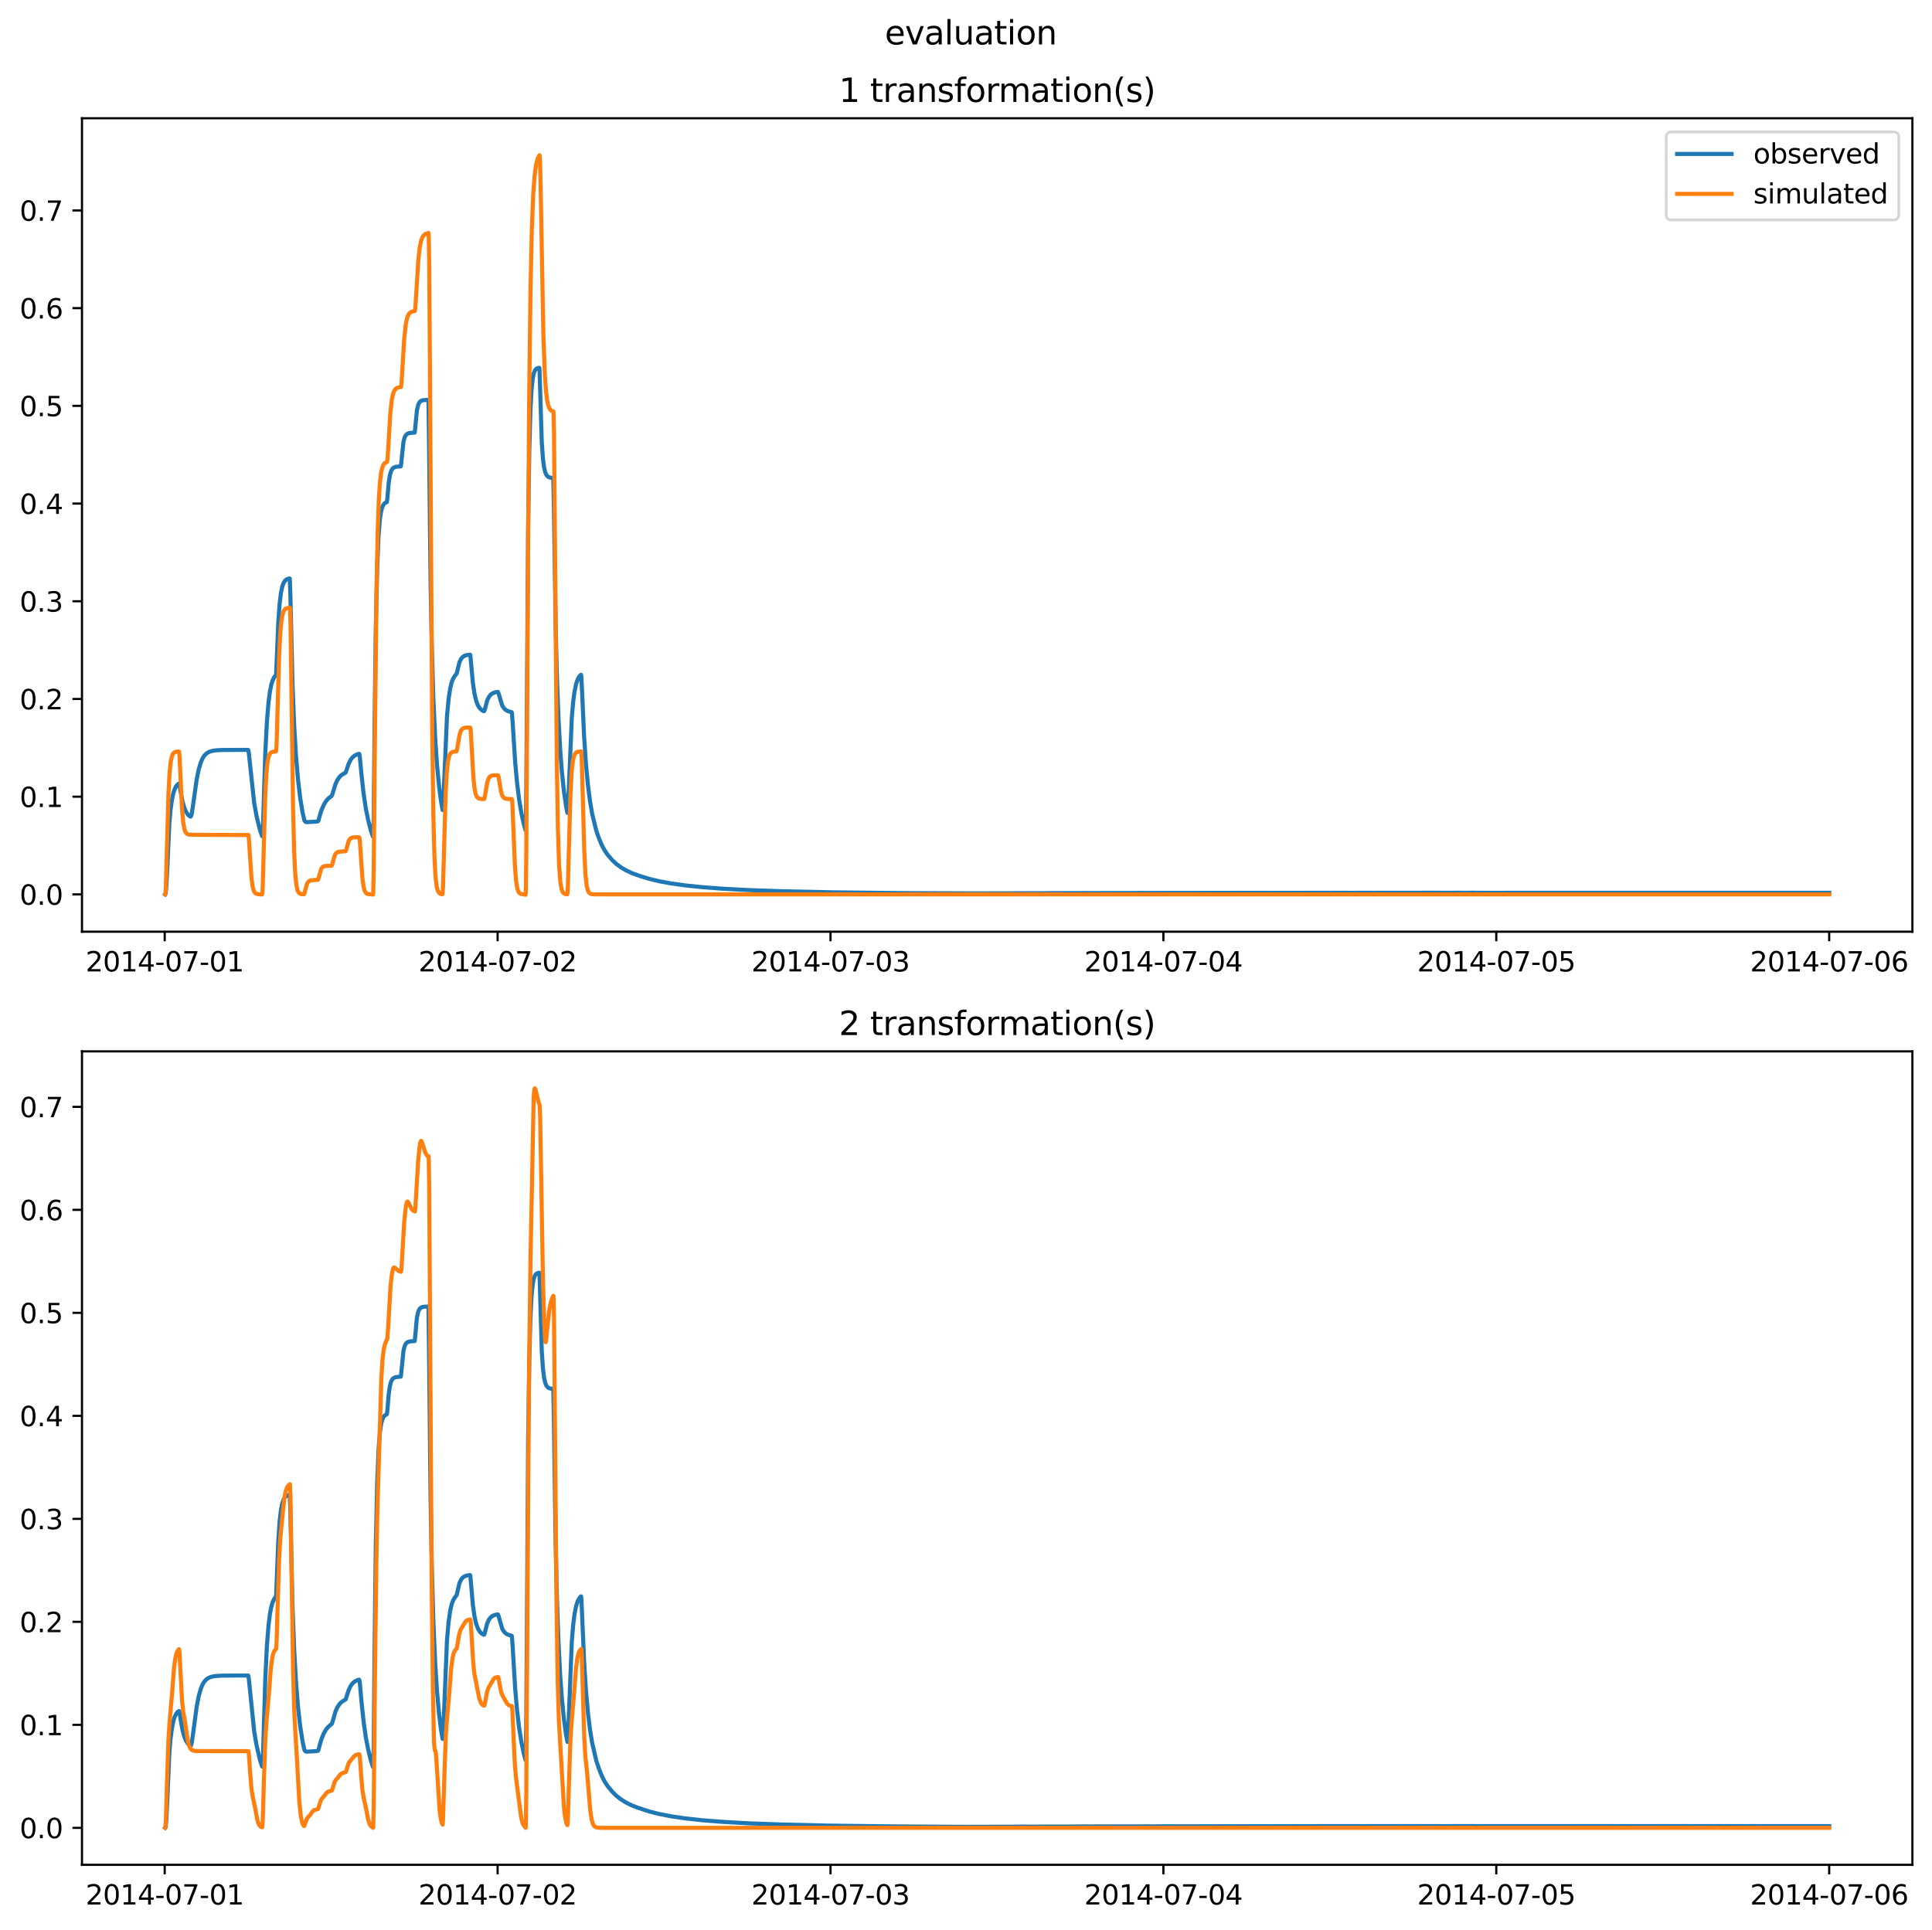 <?xml version="1.0" encoding="utf-8" standalone="no"?>
<!DOCTYPE svg PUBLIC "-//W3C//DTD SVG 1.1//EN"
  "http://www.w3.org/Graphics/SVG/1.1/DTD/svg11.dtd">
<svg xmlns:xlink="http://www.w3.org/1999/xlink" width="709.427pt" height="708.798pt" viewBox="0 0 709.427 708.798" xmlns="http://www.w3.org/2000/svg" version="1.1">
 <defs>
  <style type="text/css">*{stroke-linejoin: round; stroke-linecap: butt}</style>
 </defs>
 <g id="figure_1">
  <g id="patch_1">
   <path d="M 0 708.798 
L 709.427 708.798 
L 709.427 0 
L 0 0 
z
" style="fill: #ffffff"/>
  </g>
  <g id="axes_1">
   <g id="patch_2">
    <path d="M 30.103 342.2 
L 702.227 342.2 
L 702.227 43.44 
L 30.103 43.44 
z
" style="fill: #ffffff"/>
   </g>
   <g id="matplotlib.axis_1">
    <g id="xtick_1">
     <g id="line2d_1">
      <defs>
       <path id="mf584f56aae" d="M 0 0 
L 0 3.5 
" style="stroke: #000000; stroke-width: 0.8"/>
      </defs>
      <g>
       <use xlink:href="#mf584f56aae" x="60.484" y="342.2" style="stroke: #000000; stroke-width: 0.8"/>
      </g>
     </g>
     <g id="text_1">
      <!-- 2014-07-01 -->
      <g transform="translate(31.427 356.798) scale(0.1 -0.1)">
       <defs>
        <path id="DejaVuSans-32" d="M 1228 531 
L 3431 531 
L 3431 0 
L 469 0 
L 469 531 
Q 828 903 1448 1529 
Q 2069 2156 2228 2338 
Q 2531 2678 2651 2914 
Q 2772 3150 2772 3378 
Q 2772 3750 2511 3984 
Q 2250 4219 1831 4219 
Q 1534 4219 1204 4116 
Q 875 4013 500 3803 
L 500 4441 
Q 881 4594 1212 4672 
Q 1544 4750 1819 4750 
Q 2544 4750 2975 4387 
Q 3406 4025 3406 3419 
Q 3406 3131 3298 2873 
Q 3191 2616 2906 2266 
Q 2828 2175 2409 1742 
Q 1991 1309 1228 531 
z
" transform="scale(0.016)"/>
        <path id="DejaVuSans-30" d="M 2034 4250 
Q 1547 4250 1301 3770 
Q 1056 3291 1056 2328 
Q 1056 1369 1301 889 
Q 1547 409 2034 409 
Q 2525 409 2770 889 
Q 3016 1369 3016 2328 
Q 3016 3291 2770 3770 
Q 2525 4250 2034 4250 
z
M 2034 4750 
Q 2819 4750 3233 4129 
Q 3647 3509 3647 2328 
Q 3647 1150 3233 529 
Q 2819 -91 2034 -91 
Q 1250 -91 836 529 
Q 422 1150 422 2328 
Q 422 3509 836 4129 
Q 1250 4750 2034 4750 
z
" transform="scale(0.016)"/>
        <path id="DejaVuSans-31" d="M 794 531 
L 1825 531 
L 1825 4091 
L 703 3866 
L 703 4441 
L 1819 4666 
L 2450 4666 
L 2450 531 
L 3481 531 
L 3481 0 
L 794 0 
L 794 531 
z
" transform="scale(0.016)"/>
        <path id="DejaVuSans-34" d="M 2419 4116 
L 825 1625 
L 2419 1625 
L 2419 4116 
z
M 2253 4666 
L 3047 4666 
L 3047 1625 
L 3713 1625 
L 3713 1100 
L 3047 1100 
L 3047 0 
L 2419 0 
L 2419 1100 
L 313 1100 
L 313 1709 
L 2253 4666 
z
" transform="scale(0.016)"/>
        <path id="DejaVuSans-2d" d="M 313 2009 
L 1997 2009 
L 1997 1497 
L 313 1497 
L 313 2009 
z
" transform="scale(0.016)"/>
        <path id="DejaVuSans-37" d="M 525 4666 
L 3525 4666 
L 3525 4397 
L 1831 0 
L 1172 0 
L 2766 4134 
L 525 4134 
L 525 4666 
z
" transform="scale(0.016)"/>
       </defs>
       <use xlink:href="#DejaVuSans-32"/>
       <use xlink:href="#DejaVuSans-30" x="63.623"/>
       <use xlink:href="#DejaVuSans-31" x="127.246"/>
       <use xlink:href="#DejaVuSans-34" x="190.869"/>
       <use xlink:href="#DejaVuSans-2d" x="254.492"/>
       <use xlink:href="#DejaVuSans-30" x="290.576"/>
       <use xlink:href="#DejaVuSans-37" x="354.199"/>
       <use xlink:href="#DejaVuSans-2d" x="417.822"/>
       <use xlink:href="#DejaVuSans-30" x="453.906"/>
       <use xlink:href="#DejaVuSans-31" x="517.529"/>
      </g>
     </g>
    </g>
    <g id="xtick_2">
     <g id="line2d_2">
      <g>
       <use xlink:href="#mf584f56aae" x="182.723" y="342.2" style="stroke: #000000; stroke-width: 0.8"/>
      </g>
     </g>
     <g id="text_2">
      <!-- 2014-07-02 -->
      <g transform="translate(153.665 356.798) scale(0.1 -0.1)">
       <use xlink:href="#DejaVuSans-32"/>
       <use xlink:href="#DejaVuSans-30" x="63.623"/>
       <use xlink:href="#DejaVuSans-31" x="127.246"/>
       <use xlink:href="#DejaVuSans-34" x="190.869"/>
       <use xlink:href="#DejaVuSans-2d" x="254.492"/>
       <use xlink:href="#DejaVuSans-30" x="290.576"/>
       <use xlink:href="#DejaVuSans-37" x="354.199"/>
       <use xlink:href="#DejaVuSans-2d" x="417.822"/>
       <use xlink:href="#DejaVuSans-30" x="453.906"/>
       <use xlink:href="#DejaVuSans-32" x="517.529"/>
      </g>
     </g>
    </g>
    <g id="xtick_3">
     <g id="line2d_3">
      <g>
       <use xlink:href="#mf584f56aae" x="304.961" y="342.2" style="stroke: #000000; stroke-width: 0.8"/>
      </g>
     </g>
     <g id="text_3">
      <!-- 2014-07-03 -->
      <g transform="translate(275.903 356.798) scale(0.1 -0.1)">
       <defs>
        <path id="DejaVuSans-33" d="M 2597 2516 
Q 3050 2419 3304 2112 
Q 3559 1806 3559 1356 
Q 3559 666 3084 287 
Q 2609 -91 1734 -91 
Q 1441 -91 1130 -33 
Q 819 25 488 141 
L 488 750 
Q 750 597 1062 519 
Q 1375 441 1716 441 
Q 2309 441 2620 675 
Q 2931 909 2931 1356 
Q 2931 1769 2642 2001 
Q 2353 2234 1838 2234 
L 1294 2234 
L 1294 2753 
L 1863 2753 
Q 2328 2753 2575 2939 
Q 2822 3125 2822 3475 
Q 2822 3834 2567 4026 
Q 2313 4219 1838 4219 
Q 1578 4219 1281 4162 
Q 984 4106 628 3988 
L 628 4550 
Q 988 4650 1302 4700 
Q 1616 4750 1894 4750 
Q 2613 4750 3031 4423 
Q 3450 4097 3450 3541 
Q 3450 3153 3228 2886 
Q 3006 2619 2597 2516 
z
" transform="scale(0.016)"/>
       </defs>
       <use xlink:href="#DejaVuSans-32"/>
       <use xlink:href="#DejaVuSans-30" x="63.623"/>
       <use xlink:href="#DejaVuSans-31" x="127.246"/>
       <use xlink:href="#DejaVuSans-34" x="190.869"/>
       <use xlink:href="#DejaVuSans-2d" x="254.492"/>
       <use xlink:href="#DejaVuSans-30" x="290.576"/>
       <use xlink:href="#DejaVuSans-37" x="354.199"/>
       <use xlink:href="#DejaVuSans-2d" x="417.822"/>
       <use xlink:href="#DejaVuSans-30" x="453.906"/>
       <use xlink:href="#DejaVuSans-33" x="517.529"/>
      </g>
     </g>
    </g>
    <g id="xtick_4">
     <g id="line2d_4">
      <g>
       <use xlink:href="#mf584f56aae" x="427.199" y="342.2" style="stroke: #000000; stroke-width: 0.8"/>
      </g>
     </g>
     <g id="text_4">
      <!-- 2014-07-04 -->
      <g transform="translate(398.141 356.798) scale(0.1 -0.1)">
       <use xlink:href="#DejaVuSans-32"/>
       <use xlink:href="#DejaVuSans-30" x="63.623"/>
       <use xlink:href="#DejaVuSans-31" x="127.246"/>
       <use xlink:href="#DejaVuSans-34" x="190.869"/>
       <use xlink:href="#DejaVuSans-2d" x="254.492"/>
       <use xlink:href="#DejaVuSans-30" x="290.576"/>
       <use xlink:href="#DejaVuSans-37" x="354.199"/>
       <use xlink:href="#DejaVuSans-2d" x="417.822"/>
       <use xlink:href="#DejaVuSans-30" x="453.906"/>
       <use xlink:href="#DejaVuSans-34" x="517.529"/>
      </g>
     </g>
    </g>
    <g id="xtick_5">
     <g id="line2d_5">
      <g>
       <use xlink:href="#mf584f56aae" x="549.437" y="342.2" style="stroke: #000000; stroke-width: 0.8"/>
      </g>
     </g>
     <g id="text_5">
      <!-- 2014-07-05 -->
      <g transform="translate(520.38 356.798) scale(0.1 -0.1)">
       <defs>
        <path id="DejaVuSans-35" d="M 691 4666 
L 3169 4666 
L 3169 4134 
L 1269 4134 
L 1269 2991 
Q 1406 3038 1543 3061 
Q 1681 3084 1819 3084 
Q 2600 3084 3056 2656 
Q 3513 2228 3513 1497 
Q 3513 744 3044 326 
Q 2575 -91 1722 -91 
Q 1428 -91 1123 -41 
Q 819 9 494 109 
L 494 744 
Q 775 591 1075 516 
Q 1375 441 1709 441 
Q 2250 441 2565 725 
Q 2881 1009 2881 1497 
Q 2881 1984 2565 2268 
Q 2250 2553 1709 2553 
Q 1456 2553 1204 2497 
Q 953 2441 691 2322 
L 691 4666 
z
" transform="scale(0.016)"/>
       </defs>
       <use xlink:href="#DejaVuSans-32"/>
       <use xlink:href="#DejaVuSans-30" x="63.623"/>
       <use xlink:href="#DejaVuSans-31" x="127.246"/>
       <use xlink:href="#DejaVuSans-34" x="190.869"/>
       <use xlink:href="#DejaVuSans-2d" x="254.492"/>
       <use xlink:href="#DejaVuSans-30" x="290.576"/>
       <use xlink:href="#DejaVuSans-37" x="354.199"/>
       <use xlink:href="#DejaVuSans-2d" x="417.822"/>
       <use xlink:href="#DejaVuSans-30" x="453.906"/>
       <use xlink:href="#DejaVuSans-35" x="517.529"/>
      </g>
     </g>
    </g>
    <g id="xtick_6">
     <g id="line2d_6">
      <g>
       <use xlink:href="#mf584f56aae" x="671.676" y="342.2" style="stroke: #000000; stroke-width: 0.8"/>
      </g>
     </g>
     <g id="text_6">
      <!-- 2014-07-06 -->
      <g transform="translate(642.618 356.798) scale(0.1 -0.1)">
       <defs>
        <path id="DejaVuSans-36" d="M 2113 2584 
Q 1688 2584 1439 2293 
Q 1191 2003 1191 1497 
Q 1191 994 1439 701 
Q 1688 409 2113 409 
Q 2538 409 2786 701 
Q 3034 994 3034 1497 
Q 3034 2003 2786 2293 
Q 2538 2584 2113 2584 
z
M 3366 4563 
L 3366 3988 
Q 3128 4100 2886 4159 
Q 2644 4219 2406 4219 
Q 1781 4219 1451 3797 
Q 1122 3375 1075 2522 
Q 1259 2794 1537 2939 
Q 1816 3084 2150 3084 
Q 2853 3084 3261 2657 
Q 3669 2231 3669 1497 
Q 3669 778 3244 343 
Q 2819 -91 2113 -91 
Q 1303 -91 875 529 
Q 447 1150 447 2328 
Q 447 3434 972 4092 
Q 1497 4750 2381 4750 
Q 2619 4750 2861 4703 
Q 3103 4656 3366 4563 
z
" transform="scale(0.016)"/>
       </defs>
       <use xlink:href="#DejaVuSans-32"/>
       <use xlink:href="#DejaVuSans-30" x="63.623"/>
       <use xlink:href="#DejaVuSans-31" x="127.246"/>
       <use xlink:href="#DejaVuSans-34" x="190.869"/>
       <use xlink:href="#DejaVuSans-2d" x="254.492"/>
       <use xlink:href="#DejaVuSans-30" x="290.576"/>
       <use xlink:href="#DejaVuSans-37" x="354.199"/>
       <use xlink:href="#DejaVuSans-2d" x="417.822"/>
       <use xlink:href="#DejaVuSans-30" x="453.906"/>
       <use xlink:href="#DejaVuSans-36" x="517.529"/>
      </g>
     </g>
    </g>
   </g>
   <g id="matplotlib.axis_2">
    <g id="ytick_1">
     <g id="line2d_7">
      <defs>
       <path id="mef0beacc14" d="M 0 0 
L -3.5 0 
" style="stroke: #000000; stroke-width: 0.8"/>
      </defs>
      <g>
       <use xlink:href="#mef0beacc14" x="30.103" y="328.494" style="stroke: #000000; stroke-width: 0.8"/>
      </g>
     </g>
     <g id="text_7">
      <!-- 0.0 -->
      <g transform="translate(7.2 332.293) scale(0.1 -0.1)">
       <defs>
        <path id="DejaVuSans-2e" d="M 684 794 
L 1344 794 
L 1344 0 
L 684 0 
L 684 794 
z
" transform="scale(0.016)"/>
       </defs>
       <use xlink:href="#DejaVuSans-30"/>
       <use xlink:href="#DejaVuSans-2e" x="63.623"/>
       <use xlink:href="#DejaVuSans-30" x="95.41"/>
      </g>
     </g>
    </g>
    <g id="ytick_2">
     <g id="line2d_8">
      <g>
       <use xlink:href="#mef0beacc14" x="30.103" y="292.608" style="stroke: #000000; stroke-width: 0.8"/>
      </g>
     </g>
     <g id="text_8">
      <!-- 0.1 -->
      <g transform="translate(7.2 296.407) scale(0.1 -0.1)">
       <use xlink:href="#DejaVuSans-30"/>
       <use xlink:href="#DejaVuSans-2e" x="63.623"/>
       <use xlink:href="#DejaVuSans-31" x="95.41"/>
      </g>
     </g>
    </g>
    <g id="ytick_3">
     <g id="line2d_9">
      <g>
       <use xlink:href="#mef0beacc14" x="30.103" y="256.722" style="stroke: #000000; stroke-width: 0.8"/>
      </g>
     </g>
     <g id="text_9">
      <!-- 0.2 -->
      <g transform="translate(7.2 260.521) scale(0.1 -0.1)">
       <use xlink:href="#DejaVuSans-30"/>
       <use xlink:href="#DejaVuSans-2e" x="63.623"/>
       <use xlink:href="#DejaVuSans-32" x="95.41"/>
      </g>
     </g>
    </g>
    <g id="ytick_4">
     <g id="line2d_10">
      <g>
       <use xlink:href="#mef0beacc14" x="30.103" y="220.836" style="stroke: #000000; stroke-width: 0.8"/>
      </g>
     </g>
     <g id="text_10">
      <!-- 0.3 -->
      <g transform="translate(7.2 224.635) scale(0.1 -0.1)">
       <use xlink:href="#DejaVuSans-30"/>
       <use xlink:href="#DejaVuSans-2e" x="63.623"/>
       <use xlink:href="#DejaVuSans-33" x="95.41"/>
      </g>
     </g>
    </g>
    <g id="ytick_5">
     <g id="line2d_11">
      <g>
       <use xlink:href="#mef0beacc14" x="30.103" y="184.95" style="stroke: #000000; stroke-width: 0.8"/>
      </g>
     </g>
     <g id="text_11">
      <!-- 0.4 -->
      <g transform="translate(7.2 188.749) scale(0.1 -0.1)">
       <use xlink:href="#DejaVuSans-30"/>
       <use xlink:href="#DejaVuSans-2e" x="63.623"/>
       <use xlink:href="#DejaVuSans-34" x="95.41"/>
      </g>
     </g>
    </g>
    <g id="ytick_6">
     <g id="line2d_12">
      <g>
       <use xlink:href="#mef0beacc14" x="30.103" y="149.064" style="stroke: #000000; stroke-width: 0.8"/>
      </g>
     </g>
     <g id="text_12">
      <!-- 0.5 -->
      <g transform="translate(7.2 152.863) scale(0.1 -0.1)">
       <use xlink:href="#DejaVuSans-30"/>
       <use xlink:href="#DejaVuSans-2e" x="63.623"/>
       <use xlink:href="#DejaVuSans-35" x="95.41"/>
      </g>
     </g>
    </g>
    <g id="ytick_7">
     <g id="line2d_13">
      <g>
       <use xlink:href="#mef0beacc14" x="30.103" y="113.178" style="stroke: #000000; stroke-width: 0.8"/>
      </g>
     </g>
     <g id="text_13">
      <!-- 0.6 -->
      <g transform="translate(7.2 116.977) scale(0.1 -0.1)">
       <use xlink:href="#DejaVuSans-30"/>
       <use xlink:href="#DejaVuSans-2e" x="63.623"/>
       <use xlink:href="#DejaVuSans-36" x="95.41"/>
      </g>
     </g>
    </g>
    <g id="ytick_8">
     <g id="line2d_14">
      <g>
       <use xlink:href="#mef0beacc14" x="30.103" y="77.292" style="stroke: #000000; stroke-width: 0.8"/>
      </g>
     </g>
     <g id="text_14">
      <!-- 0.7 -->
      <g transform="translate(7.2 81.091) scale(0.1 -0.1)">
       <use xlink:href="#DejaVuSans-30"/>
       <use xlink:href="#DejaVuSans-2e" x="63.623"/>
       <use xlink:href="#DejaVuSans-37" x="95.41"/>
      </g>
     </g>
    </g>
   </g>
   <g id="line2d_15">
    <path d="M 60.654 328.482 
L 60.739 328.389 
L 60.824 328.124 
L 61.079 325.56 
L 61.418 319.178 
L 62.182 302.411 
L 62.607 297.587 
L 63.116 293.959 
L 63.625 291.427 
L 64.05 290.072 
L 64.644 288.833 
L 65.238 288.102 
L 65.747 287.792 
L 65.917 288.268 
L 66.427 291.337 
L 67.021 294.398 
L 67.615 296.555 
L 68.294 298.14 
L 68.973 299.149 
L 69.652 299.798 
L 69.992 299.931 
L 70.162 299.722 
L 70.416 298.825 
L 70.926 295.473 
L 72.199 286.413 
L 72.963 282.605 
L 73.727 280.053 
L 74.406 278.49 
L 75.085 277.46 
L 75.849 276.717 
L 76.698 276.194 
L 77.717 275.836 
L 79.16 275.593 
L 81.537 275.463 
L 87.988 275.424 
L 91.129 275.433 
L 91.214 275.582 
L 91.384 276.714 
L 93.336 294.899 
L 94.185 299.629 
L 95.373 304.524 
L 96.222 307.092 
L 96.307 307.131 
L 96.392 306.786 
L 96.562 304.251 
L 96.901 292.929 
L 97.411 276.584 
L 98.005 265.136 
L 98.599 257.918 
L 99.108 254.019 
L 99.618 251.5 
L 100.127 249.874 
L 100.636 248.815 
L 101.231 248.045 
L 101.315 247.92 
L 101.4 247.318 
L 101.655 241.328 
L 102.164 228.998 
L 102.674 221.735 
L 103.183 217.646 
L 103.692 215.291 
L 104.202 213.967 
L 104.711 213.22 
L 105.305 212.766 
L 106.069 212.493 
L 106.324 212.443 
L 106.409 212.542 
L 106.578 216.891 
L 107.427 251.757 
L 108.022 266.463 
L 108.701 277.85 
L 109.465 286.687 
L 110.229 293.057 
L 111.077 298.293 
L 111.757 301.248 
L 112.096 301.792 
L 112.436 301.939 
L 113.115 301.932 
L 116.425 301.739 
L 116.765 301.647 
L 116.935 301.348 
L 117.529 299.221 
L 118.123 297.357 
L 118.972 295.454 
L 119.736 294.213 
L 120.585 293.246 
L 121.519 292.523 
L 121.858 292.226 
L 122.113 291.503 
L 123.216 287.909 
L 123.896 286.48 
L 124.66 285.363 
L 125.339 284.71 
L 126.272 284.12 
L 126.951 283.716 
L 127.291 282.722 
L 127.97 280.639 
L 128.734 279.1 
L 129.498 278.108 
L 130.262 277.502 
L 131.196 277.048 
L 131.875 276.857 
L 131.96 276.979 
L 132.13 278 
L 132.724 284.357 
L 133.488 291.338 
L 134.337 297.004 
L 135.186 301.178 
L 136.119 304.825 
L 136.883 307.113 
L 136.968 307.294 
L 137.053 306.917 
L 137.223 300.508 
L 137.562 264.378 
L 137.987 230.805 
L 138.496 208.637 
L 139.006 196.789 
L 139.515 190.619 
L 139.939 187.864 
L 140.364 186.281 
L 140.873 185.253 
L 141.382 184.738 
L 142.061 184.395 
L 142.231 183.122 
L 142.741 177.255 
L 143.165 174.604 
L 143.589 173.092 
L 144.014 172.279 
L 144.523 171.777 
L 145.202 171.49 
L 146.221 171.357 
L 147.155 171.298 
L 147.24 170.923 
L 148.173 162.149 
L 148.598 160.615 
L 149.022 159.81 
L 149.532 159.338 
L 150.126 159.094 
L 151.144 158.965 
L 152.248 158.893 
L 152.333 158.575 
L 153.097 150.629 
L 153.606 148.581 
L 154.031 147.747 
L 154.54 147.26 
L 155.219 147.004 
L 156.323 146.897 
L 157.256 146.88 
L 157.341 147.229 
L 157.511 159.938 
L 158.105 213.824 
L 158.53 236.322 
L 159.124 256.5 
L 159.803 271.183 
L 160.482 281.085 
L 161.246 288.965 
L 161.925 294.182 
L 162.519 297.507 
L 162.604 297.216 
L 162.774 294.804 
L 164.132 263.117 
L 164.726 256.689 
L 165.321 252.805 
L 165.83 250.707 
L 166.339 249.351 
L 166.934 248.37 
L 167.698 247.356 
L 168.716 243.216 
L 169.31 242.002 
L 169.905 241.302 
L 170.584 240.856 
L 171.433 240.579 
L 172.621 240.447 
L 172.706 240.718 
L 172.961 243.388 
L 173.64 250.827 
L 174.234 254.833 
L 174.828 257.331 
L 175.422 258.941 
L 176.186 260.164 
L 176.865 260.793 
L 177.629 261.205 
L 177.799 261.191 
L 177.969 260.756 
L 178.903 257.255 
L 179.497 256.006 
L 180.176 255.149 
L 180.855 254.651 
L 181.704 254.313 
L 182.808 254.117 
L 182.977 254.378 
L 184.42 259.133 
L 185.015 260.078 
L 185.694 260.741 
L 186.458 261.176 
L 187.476 261.476 
L 187.901 261.57 
L 187.986 261.896 
L 188.24 265.261 
L 189.174 280.019 
L 189.853 287.451 
L 190.617 293.619 
L 191.466 298.694 
L 192.4 302.869 
L 192.994 304.935 
L 193.079 303.956 
L 193.249 290.643 
L 193.928 193.152 
L 194.352 165.544 
L 194.777 150.631 
L 195.201 142.87 
L 195.626 138.994 
L 196.05 136.961 
L 196.474 135.974 
L 196.899 135.487 
L 197.408 135.216 
L 198.002 135.088 
L 198.087 135.205 
L 198.257 140.397 
L 198.936 162.353 
L 199.361 168.433 
L 199.785 171.703 
L 200.21 173.449 
L 200.634 174.428 
L 201.143 175.015 
L 201.653 175.313 
L 202.417 175.495 
L 203.096 175.552 
L 203.181 175.802 
L 203.35 183.759 
L 204.029 229.469 
L 204.454 247.048 
L 205.048 263.358 
L 205.727 275.76 
L 206.321 283.434 
L 207.085 290.686 
L 207.934 296.522 
L 208.359 298.554 
L 208.444 298.249 
L 208.613 295.831 
L 209.972 263.47 
L 210.481 257.657 
L 210.99 253.862 
L 211.584 251.089 
L 212.179 249.411 
L 212.773 248.403 
L 213.282 247.865 
L 213.367 247.836 
L 213.452 248.312 
L 213.707 253.346 
L 214.471 270.309 
L 215.15 280.483 
L 215.914 288.574 
L 216.678 294.43 
L 217.442 298.914 
L 218.97 305.15 
L 219.903 307.816 
L 221.007 310.451 
L 222.026 312.345 
L 223.129 313.954 
L 224.827 315.92 
L 226.44 317.411 
L 228.138 318.653 
L 229.92 319.698 
L 232.042 320.687 
L 234.844 321.703 
L 238.409 322.799 
L 242.059 323.669 
L 246.304 324.455 
L 251.567 325.194 
L 258.103 325.869 
L 265.743 326.434 
L 275.335 326.931 
L 287.983 327.363 
L 306.064 327.739 
L 332.21 328.035 
L 357.591 328.133 
L 359.119 328.133 
L 361.666 328.138 
L 362.09 328.116 
L 364.382 328.128 
L 364.807 328.114 
L 366.25 328.101 
L 367.184 328.104 
L 368.627 328.104 
L 369.051 328.098 
L 370.494 328.109 
L 370.919 328.096 
L 371.937 328.101 
L 372.616 328.08 
L 373.72 328.077 
L 374.484 328.081 
L 375.248 328.084 
L 375.672 328.081 
L 376.436 328.079 
L 376.776 328.072 
L 377.625 328.072 
L 378.049 328.07 
L 378.898 328.081 
L 379.323 328.071 
L 380.087 328.081 
L 380.511 328.066 
L 381.275 328.08 
L 381.699 328.058 
L 382.463 328.07 
L 382.888 328.064 
L 383.737 328.062 
L 384.246 328.055 
L 385.604 328.031 
L 390.697 328.041 
L 391.292 328.02 
L 392.48 328.023 
L 393.159 328.04 
L 393.753 328.02 
L 394.433 328.02 
L 395.366 328.015 
L 396.045 328.022 
L 396.64 328.021 
L 397.234 328.017 
L 397.913 328 
L 398.677 328.015 
L 399.696 328 
L 400.375 328.033 
L 401.224 327.999 
L 401.903 328.021 
L 402.582 328 
L 403.516 328.021 
L 404.195 328.007 
L 405.043 328.017 
L 405.723 327.994 
L 406.317 328.017 
L 406.996 327.995 
L 407.675 328.008 
L 408.354 327.989 
L 408.948 327.999 
L 409.543 328.001 
L 411.919 327.996 
L 412.514 327.987 
L 413.108 328.001 
L 413.787 327.983 
L 414.381 327.999 
L 415.06 327.988 
L 415.654 327.996 
L 416.334 327.978 
L 416.843 328 
L 417.946 327.969 
L 418.71 327.973 
L 419.644 327.962 
L 420.323 327.979 
L 420.917 327.976 
L 421.512 327.989 
L 422.276 327.98 
L 422.955 327.969 
L 423.634 327.972 
L 424.228 327.982 
L 424.992 327.965 
L 425.501 327.979 
L 426.35 327.96 
L 426.86 327.976 
L 427.709 327.958 
L 428.218 327.963 
L 430.764 327.966 
L 431.698 327.961 
L 432.547 327.951 
L 433.736 327.954 
L 435.688 327.952 
L 436.197 327.96 
L 436.961 327.949 
L 437.64 327.948 
L 441.206 327.948 
L 442.734 327.938 
L 443.243 327.948 
L 444.092 327.944 
L 444.686 327.94 
L 447.318 327.938 
L 456.316 327.925 
L 456.825 327.945 
L 458.608 327.928 
L 459.202 327.929 
L 460.73 327.925 
L 464.72 327.923 
L 466.927 327.919 
L 467.691 327.934 
L 470.662 327.926 
L 471.68 327.923 
L 472.869 327.917 
L 474.312 327.925 
L 475.5 327.914 
L 476.094 327.93 
L 477.538 327.909 
L 478.132 327.925 
L 479.575 327.908 
L 481.018 327.921 
L 482.376 327.905 
L 483.395 327.925 
L 484.838 327.904 
L 486.196 327.916 
L 487.554 327.904 
L 488.573 327.918 
L 490.016 327.901 
L 490.61 327.915 
L 492.053 327.911 
L 492.902 327.901 
L 494.77 327.908 
L 496.128 327.917 
L 501.136 327.898 
L 501.731 327.912 
L 503.428 327.897 
L 504.023 327.913 
L 507.927 327.903 
L 508.776 327.897 
L 510.729 327.892 
L 511.323 327.91 
L 513.445 327.898 
L 514.209 327.901 
L 515.992 327.894 
L 517.774 327.898 
L 519.472 327.901 
L 521.34 327.899 
L 523.207 327.889 
L 533.903 327.893 
L 535.855 327.887 
L 538.147 327.897 
L 540.185 327.885 
L 545.278 327.91 
L 671.676 327.899 
L 671.676 327.899 
" clip-path="url(#p5ce6e32617)" style="fill: none; stroke: #1f77b4; stroke-width: 1.5; stroke-linecap: square"/>
   </g>
   <g id="line2d_16">
    <path d="M 60.654 328.494 
L 60.739 328.271 
L 60.909 325.473 
L 61.248 312.804 
L 61.843 291.91 
L 62.267 283.898 
L 62.692 279.797 
L 63.116 277.795 
L 63.54 276.837 
L 63.965 276.383 
L 64.559 276.117 
L 65.493 276.001 
L 65.747 276.097 
L 65.917 277.633 
L 66.257 284.885 
L 66.851 297.321 
L 67.275 302.106 
L 67.7 304.508 
L 68.124 305.647 
L 68.549 306.173 
L 69.058 306.443 
L 69.907 306.58 
L 72.284 306.615 
L 91.214 306.695 
L 91.384 307.843 
L 91.723 313.183 
L 92.317 322.134 
L 92.742 325.484 
L 93.166 327.125 
L 93.591 327.882 
L 94.015 328.223 
L 94.609 328.407 
L 95.798 328.485 
L 96.222 328.516 
L 96.307 328.292 
L 96.477 325.489 
L 96.816 312.812 
L 97.411 291.912 
L 97.835 283.899 
L 98.259 279.797 
L 98.684 277.796 
L 99.108 276.838 
L 99.533 276.383 
L 100.127 276.117 
L 101.061 276.001 
L 101.315 276.016 
L 101.4 275.81 
L 101.57 273.206 
L 101.91 261.223 
L 102.504 240.703 
L 102.928 232.389 
L 103.353 227.9 
L 103.777 225.575 
L 104.202 224.391 
L 104.626 223.791 
L 105.135 223.448 
L 105.899 223.257 
L 106.409 223.166 
L 106.494 223.54 
L 106.663 228.507 
L 107.003 252.852 
L 107.597 296.245 
L 108.022 313.103 
L 108.446 321.465 
L 108.87 325.346 
L 109.295 327.097 
L 109.719 327.876 
L 110.144 328.221 
L 110.738 328.407 
L 111.587 328.457 
L 111.757 328.179 
L 112.096 326.888 
L 112.69 324.755 
L 113.115 323.96 
L 113.539 323.57 
L 114.133 323.349 
L 115.152 323.257 
L 116.765 323.126 
L 117.02 322.367 
L 117.868 319.315 
L 118.293 318.617 
L 118.802 318.236 
L 119.481 318.059 
L 120.924 317.995 
L 121.773 317.972 
L 121.943 317.693 
L 122.283 316.411 
L 122.877 314.282 
L 123.301 313.481 
L 123.726 313.083 
L 124.32 312.854 
L 125.339 312.757 
L 126.951 312.626 
L 127.206 311.878 
L 128.055 308.841 
L 128.479 308.136 
L 128.989 307.747 
L 129.668 307.563 
L 131.026 307.496 
L 131.96 307.568 
L 132.13 308.671 
L 132.469 313.8 
L 133.063 322.392 
L 133.488 325.606 
L 133.912 327.18 
L 134.337 327.907 
L 134.761 328.234 
L 135.355 328.411 
L 136.629 328.487 
L 136.968 328.569 
L 137.053 327.901 
L 137.223 319.655 
L 137.647 273.321 
L 138.242 217.616 
L 138.666 195.796 
L 139.09 183.707 
L 139.515 177.161 
L 139.939 173.637 
L 140.364 171.741 
L 140.788 170.722 
L 141.297 170.098 
L 141.892 169.77 
L 142.146 169.621 
L 142.316 168.449 
L 142.656 162.923 
L 143.335 151.659 
L 143.844 146.976 
L 144.269 144.849 
L 144.693 143.651 
L 145.202 142.889 
L 145.712 142.512 
L 146.391 142.287 
L 147.24 142.116 
L 147.409 141.004 
L 147.749 135.629 
L 148.428 124.396 
L 148.937 119.564 
L 149.362 117.298 
L 149.786 115.984 
L 150.296 115.12 
L 150.805 114.675 
L 151.484 114.398 
L 152.333 114.2 
L 152.503 113.116 
L 152.842 107.835 
L 153.606 95.522 
L 154.116 90.958 
L 154.625 88.448 
L 155.134 87.099 
L 155.644 86.378 
L 156.238 85.949 
L 157.002 85.706 
L 157.341 85.558 
L 157.426 86.251 
L 157.596 95.982 
L 157.851 131.845 
L 158.699 267.423 
L 159.124 299.632 
L 159.548 315.367 
L 159.973 322.626 
L 160.397 325.891 
L 160.822 327.343 
L 161.246 327.986 
L 161.755 328.304 
L 162.435 328.469 
L 162.519 328.252 
L 162.689 325.459 
L 163.029 312.796 
L 163.623 291.907 
L 164.047 283.897 
L 164.472 279.796 
L 164.896 277.795 
L 165.321 276.837 
L 165.745 276.382 
L 166.339 276.117 
L 167.273 276.001 
L 167.613 275.959 
L 167.782 275.518 
L 168.122 273.477 
L 168.716 269.984 
L 169.141 268.607 
L 169.565 267.891 
L 170.074 267.492 
L 170.754 267.295 
L 172.027 267.217 
L 172.706 267.299 
L 172.876 268.601 
L 173.215 274.75 
L 173.809 285.357 
L 174.234 289.489 
L 174.658 291.591 
L 175.083 292.602 
L 175.507 293.077 
L 176.017 293.325 
L 176.865 293.454 
L 177.799 293.451 
L 177.969 293.005 
L 178.309 290.932 
L 178.903 287.423 
L 179.327 286.064 
L 179.752 285.371 
L 180.261 284.992 
L 180.94 284.811 
L 182.298 284.741 
L 182.892 284.767 
L 183.062 285.21 
L 183.402 287.281 
L 183.996 290.809 
L 184.42 292.173 
L 184.845 292.865 
L 185.354 293.239 
L 186.033 293.415 
L 187.476 293.483 
L 187.901 293.469 
L 187.986 293.611 
L 188.155 295.418 
L 188.495 303.893 
L 189.089 318.233 
L 189.514 323.632 
L 189.938 326.281 
L 190.363 327.504 
L 190.787 328.055 
L 191.296 328.329 
L 192.06 328.456 
L 192.994 328.62 
L 193.079 327.515 
L 193.249 314.038 
L 193.673 240.34 
L 194.267 150.68 
L 194.777 107.571 
L 195.286 84.124 
L 195.795 71.425 
L 196.305 64.496 
L 196.814 60.689 
L 197.323 58.588 
L 197.833 57.425 
L 198.087 57.02 
L 198.172 57.169 
L 198.342 60.443 
L 198.597 72.62 
L 199.53 123.337 
L 200.04 137.19 
L 200.464 143.454 
L 200.889 146.968 
L 201.313 148.92 
L 201.738 149.999 
L 202.247 150.677 
L 202.841 151.044 
L 203.181 151.077 
L 203.265 151.663 
L 203.435 159.361 
L 203.775 198.46 
L 204.454 279.195 
L 204.878 305.08 
L 205.303 317.822 
L 205.727 323.719 
L 206.152 326.375 
L 206.576 327.557 
L 207.001 328.08 
L 207.51 328.339 
L 208.274 328.484 
L 208.359 328.265 
L 208.529 325.469 
L 208.868 312.802 
L 209.462 291.909 
L 209.887 283.898 
L 210.311 279.797 
L 210.736 277.795 
L 211.16 276.837 
L 211.584 276.383 
L 212.179 276.117 
L 213.112 276.002 
L 213.367 275.967 
L 213.452 276.171 
L 213.622 278.818 
L 213.961 291.384 
L 214.556 312.932 
L 214.98 321.107 
L 215.404 325.129 
L 215.829 326.989 
L 216.253 327.826 
L 216.678 328.199 
L 217.272 328.4 
L 218.375 328.483 
L 224.487 328.494 
L 671.676 328.494 
L 671.676 328.494 
" clip-path="url(#p5ce6e32617)" style="fill: none; stroke: #ff7f0e; stroke-width: 1.5; stroke-linecap: square"/>
   </g>
   <g id="patch_3">
    <path d="M 30.103 342.2 
L 30.103 43.44 
" style="fill: none; stroke: #000000; stroke-width: 0.8; stroke-linejoin: miter; stroke-linecap: square"/>
   </g>
   <g id="patch_4">
    <path d="M 702.227 342.2 
L 702.227 43.44 
" style="fill: none; stroke: #000000; stroke-width: 0.8; stroke-linejoin: miter; stroke-linecap: square"/>
   </g>
   <g id="patch_5">
    <path d="M 30.103 342.2 
L 702.227 342.2 
" style="fill: none; stroke: #000000; stroke-width: 0.8; stroke-linejoin: miter; stroke-linecap: square"/>
   </g>
   <g id="patch_6">
    <path d="M 30.103 43.44 
L 702.227 43.44 
" style="fill: none; stroke: #000000; stroke-width: 0.8; stroke-linejoin: miter; stroke-linecap: square"/>
   </g>
   <g id="text_15">
    <!-- 1 transformation(s) -->
    <g transform="translate(308.05 37.44) scale(0.12 -0.12)">
     <defs>
      <path id="DejaVuSans-20" transform="scale(0.016)"/>
      <path id="DejaVuSans-74" d="M 1172 4494 
L 1172 3500 
L 2356 3500 
L 2356 3053 
L 1172 3053 
L 1172 1153 
Q 1172 725 1289 603 
Q 1406 481 1766 481 
L 2356 481 
L 2356 0 
L 1766 0 
Q 1100 0 847 248 
Q 594 497 594 1153 
L 594 3053 
L 172 3053 
L 172 3500 
L 594 3500 
L 594 4494 
L 1172 4494 
z
" transform="scale(0.016)"/>
      <path id="DejaVuSans-72" d="M 2631 2963 
Q 2534 3019 2420 3045 
Q 2306 3072 2169 3072 
Q 1681 3072 1420 2755 
Q 1159 2438 1159 1844 
L 1159 0 
L 581 0 
L 581 3500 
L 1159 3500 
L 1159 2956 
Q 1341 3275 1631 3429 
Q 1922 3584 2338 3584 
Q 2397 3584 2469 3576 
Q 2541 3569 2628 3553 
L 2631 2963 
z
" transform="scale(0.016)"/>
      <path id="DejaVuSans-61" d="M 2194 1759 
Q 1497 1759 1228 1600 
Q 959 1441 959 1056 
Q 959 750 1161 570 
Q 1363 391 1709 391 
Q 2188 391 2477 730 
Q 2766 1069 2766 1631 
L 2766 1759 
L 2194 1759 
z
M 3341 1997 
L 3341 0 
L 2766 0 
L 2766 531 
Q 2569 213 2275 61 
Q 1981 -91 1556 -91 
Q 1019 -91 701 211 
Q 384 513 384 1019 
Q 384 1609 779 1909 
Q 1175 2209 1959 2209 
L 2766 2209 
L 2766 2266 
Q 2766 2663 2505 2880 
Q 2244 3097 1772 3097 
Q 1472 3097 1187 3025 
Q 903 2953 641 2809 
L 641 3341 
Q 956 3463 1253 3523 
Q 1550 3584 1831 3584 
Q 2591 3584 2966 3190 
Q 3341 2797 3341 1997 
z
" transform="scale(0.016)"/>
      <path id="DejaVuSans-6e" d="M 3513 2113 
L 3513 0 
L 2938 0 
L 2938 2094 
Q 2938 2591 2744 2837 
Q 2550 3084 2163 3084 
Q 1697 3084 1428 2787 
Q 1159 2491 1159 1978 
L 1159 0 
L 581 0 
L 581 3500 
L 1159 3500 
L 1159 2956 
Q 1366 3272 1645 3428 
Q 1925 3584 2291 3584 
Q 2894 3584 3203 3211 
Q 3513 2838 3513 2113 
z
" transform="scale(0.016)"/>
      <path id="DejaVuSans-73" d="M 2834 3397 
L 2834 2853 
Q 2591 2978 2328 3040 
Q 2066 3103 1784 3103 
Q 1356 3103 1142 2972 
Q 928 2841 928 2578 
Q 928 2378 1081 2264 
Q 1234 2150 1697 2047 
L 1894 2003 
Q 2506 1872 2764 1633 
Q 3022 1394 3022 966 
Q 3022 478 2636 193 
Q 2250 -91 1575 -91 
Q 1294 -91 989 -36 
Q 684 19 347 128 
L 347 722 
Q 666 556 975 473 
Q 1284 391 1588 391 
Q 1994 391 2212 530 
Q 2431 669 2431 922 
Q 2431 1156 2273 1281 
Q 2116 1406 1581 1522 
L 1381 1569 
Q 847 1681 609 1914 
Q 372 2147 372 2553 
Q 372 3047 722 3315 
Q 1072 3584 1716 3584 
Q 2034 3584 2315 3537 
Q 2597 3491 2834 3397 
z
" transform="scale(0.016)"/>
      <path id="DejaVuSans-66" d="M 2375 4863 
L 2375 4384 
L 1825 4384 
Q 1516 4384 1395 4259 
Q 1275 4134 1275 3809 
L 1275 3500 
L 2222 3500 
L 2222 3053 
L 1275 3053 
L 1275 0 
L 697 0 
L 697 3053 
L 147 3053 
L 147 3500 
L 697 3500 
L 697 3744 
Q 697 4328 969 4595 
Q 1241 4863 1831 4863 
L 2375 4863 
z
" transform="scale(0.016)"/>
      <path id="DejaVuSans-6f" d="M 1959 3097 
Q 1497 3097 1228 2736 
Q 959 2375 959 1747 
Q 959 1119 1226 758 
Q 1494 397 1959 397 
Q 2419 397 2687 759 
Q 2956 1122 2956 1747 
Q 2956 2369 2687 2733 
Q 2419 3097 1959 3097 
z
M 1959 3584 
Q 2709 3584 3137 3096 
Q 3566 2609 3566 1747 
Q 3566 888 3137 398 
Q 2709 -91 1959 -91 
Q 1206 -91 779 398 
Q 353 888 353 1747 
Q 353 2609 779 3096 
Q 1206 3584 1959 3584 
z
" transform="scale(0.016)"/>
      <path id="DejaVuSans-6d" d="M 3328 2828 
Q 3544 3216 3844 3400 
Q 4144 3584 4550 3584 
Q 5097 3584 5394 3201 
Q 5691 2819 5691 2113 
L 5691 0 
L 5113 0 
L 5113 2094 
Q 5113 2597 4934 2840 
Q 4756 3084 4391 3084 
Q 3944 3084 3684 2787 
Q 3425 2491 3425 1978 
L 3425 0 
L 2847 0 
L 2847 2094 
Q 2847 2600 2669 2842 
Q 2491 3084 2119 3084 
Q 1678 3084 1418 2786 
Q 1159 2488 1159 1978 
L 1159 0 
L 581 0 
L 581 3500 
L 1159 3500 
L 1159 2956 
Q 1356 3278 1631 3431 
Q 1906 3584 2284 3584 
Q 2666 3584 2933 3390 
Q 3200 3197 3328 2828 
z
" transform="scale(0.016)"/>
      <path id="DejaVuSans-69" d="M 603 3500 
L 1178 3500 
L 1178 0 
L 603 0 
L 603 3500 
z
M 603 4863 
L 1178 4863 
L 1178 4134 
L 603 4134 
L 603 4863 
z
" transform="scale(0.016)"/>
      <path id="DejaVuSans-28" d="M 1984 4856 
Q 1566 4138 1362 3434 
Q 1159 2731 1159 2009 
Q 1159 1288 1364 580 
Q 1569 -128 1984 -844 
L 1484 -844 
Q 1016 -109 783 600 
Q 550 1309 550 2009 
Q 550 2706 781 3412 
Q 1013 4119 1484 4856 
L 1984 4856 
z
" transform="scale(0.016)"/>
      <path id="DejaVuSans-29" d="M 513 4856 
L 1013 4856 
Q 1481 4119 1714 3412 
Q 1947 2706 1947 2009 
Q 1947 1309 1714 600 
Q 1481 -109 1013 -844 
L 513 -844 
Q 928 -128 1133 580 
Q 1338 1288 1338 2009 
Q 1338 2731 1133 3434 
Q 928 4138 513 4856 
z
" transform="scale(0.016)"/>
     </defs>
     <use xlink:href="#DejaVuSans-31"/>
     <use xlink:href="#DejaVuSans-20" x="63.623"/>
     <use xlink:href="#DejaVuSans-74" x="95.41"/>
     <use xlink:href="#DejaVuSans-72" x="134.619"/>
     <use xlink:href="#DejaVuSans-61" x="175.732"/>
     <use xlink:href="#DejaVuSans-6e" x="237.012"/>
     <use xlink:href="#DejaVuSans-73" x="300.391"/>
     <use xlink:href="#DejaVuSans-66" x="352.49"/>
     <use xlink:href="#DejaVuSans-6f" x="387.695"/>
     <use xlink:href="#DejaVuSans-72" x="448.877"/>
     <use xlink:href="#DejaVuSans-6d" x="488.24"/>
     <use xlink:href="#DejaVuSans-61" x="585.652"/>
     <use xlink:href="#DejaVuSans-74" x="646.932"/>
     <use xlink:href="#DejaVuSans-69" x="686.141"/>
     <use xlink:href="#DejaVuSans-6f" x="713.924"/>
     <use xlink:href="#DejaVuSans-6e" x="775.105"/>
     <use xlink:href="#DejaVuSans-28" x="838.484"/>
     <use xlink:href="#DejaVuSans-73" x="877.498"/>
     <use xlink:href="#DejaVuSans-29" x="929.598"/>
    </g>
   </g>
   <g id="legend_1">
    <g id="patch_7">
     <path d="M 613.833 80.796 
L 695.227 80.796 
Q 697.227 80.796 697.227 78.796 
L 697.227 50.44 
Q 697.227 48.44 695.227 48.44 
L 613.833 48.44 
Q 611.833 48.44 611.833 50.44 
L 611.833 78.796 
Q 611.833 80.796 613.833 80.796 
z
" style="fill: #ffffff; opacity: 0.8; stroke: #cccccc; stroke-linejoin: miter"/>
    </g>
    <g id="line2d_17">
     <path d="M 615.833 56.538 
L 625.833 56.538 
L 635.833 56.538 
" style="fill: none; stroke: #1f77b4; stroke-width: 1.5; stroke-linecap: square"/>
    </g>
    <g id="text_16">
     <!-- observed -->
     <g transform="translate(643.833 60.038) scale(0.1 -0.1)">
      <defs>
       <path id="DejaVuSans-62" d="M 3116 1747 
Q 3116 2381 2855 2742 
Q 2594 3103 2138 3103 
Q 1681 3103 1420 2742 
Q 1159 2381 1159 1747 
Q 1159 1113 1420 752 
Q 1681 391 2138 391 
Q 2594 391 2855 752 
Q 3116 1113 3116 1747 
z
M 1159 2969 
Q 1341 3281 1617 3432 
Q 1894 3584 2278 3584 
Q 2916 3584 3314 3078 
Q 3713 2572 3713 1747 
Q 3713 922 3314 415 
Q 2916 -91 2278 -91 
Q 1894 -91 1617 61 
Q 1341 213 1159 525 
L 1159 0 
L 581 0 
L 581 4863 
L 1159 4863 
L 1159 2969 
z
" transform="scale(0.016)"/>
       <path id="DejaVuSans-65" d="M 3597 1894 
L 3597 1613 
L 953 1613 
Q 991 1019 1311 708 
Q 1631 397 2203 397 
Q 2534 397 2845 478 
Q 3156 559 3463 722 
L 3463 178 
Q 3153 47 2828 -22 
Q 2503 -91 2169 -91 
Q 1331 -91 842 396 
Q 353 884 353 1716 
Q 353 2575 817 3079 
Q 1281 3584 2069 3584 
Q 2775 3584 3186 3129 
Q 3597 2675 3597 1894 
z
M 3022 2063 
Q 3016 2534 2758 2815 
Q 2500 3097 2075 3097 
Q 1594 3097 1305 2825 
Q 1016 2553 972 2059 
L 3022 2063 
z
" transform="scale(0.016)"/>
       <path id="DejaVuSans-76" d="M 191 3500 
L 800 3500 
L 1894 563 
L 2988 3500 
L 3597 3500 
L 2284 0 
L 1503 0 
L 191 3500 
z
" transform="scale(0.016)"/>
       <path id="DejaVuSans-64" d="M 2906 2969 
L 2906 4863 
L 3481 4863 
L 3481 0 
L 2906 0 
L 2906 525 
Q 2725 213 2448 61 
Q 2172 -91 1784 -91 
Q 1150 -91 751 415 
Q 353 922 353 1747 
Q 353 2572 751 3078 
Q 1150 3584 1784 3584 
Q 2172 3584 2448 3432 
Q 2725 3281 2906 2969 
z
M 947 1747 
Q 947 1113 1208 752 
Q 1469 391 1925 391 
Q 2381 391 2643 752 
Q 2906 1113 2906 1747 
Q 2906 2381 2643 2742 
Q 2381 3103 1925 3103 
Q 1469 3103 1208 2742 
Q 947 2381 947 1747 
z
" transform="scale(0.016)"/>
      </defs>
      <use xlink:href="#DejaVuSans-6f"/>
      <use xlink:href="#DejaVuSans-62" x="61.182"/>
      <use xlink:href="#DejaVuSans-73" x="124.658"/>
      <use xlink:href="#DejaVuSans-65" x="176.758"/>
      <use xlink:href="#DejaVuSans-72" x="238.281"/>
      <use xlink:href="#DejaVuSans-76" x="279.395"/>
      <use xlink:href="#DejaVuSans-65" x="338.574"/>
      <use xlink:href="#DejaVuSans-64" x="400.098"/>
     </g>
    </g>
    <g id="line2d_18">
     <path d="M 615.833 71.217 
L 625.833 71.217 
L 635.833 71.217 
" style="fill: none; stroke: #ff7f0e; stroke-width: 1.5; stroke-linecap: square"/>
    </g>
    <g id="text_17">
     <!-- simulated -->
     <g transform="translate(643.833 74.717) scale(0.1 -0.1)">
      <defs>
       <path id="DejaVuSans-75" d="M 544 1381 
L 544 3500 
L 1119 3500 
L 1119 1403 
Q 1119 906 1312 657 
Q 1506 409 1894 409 
Q 2359 409 2629 706 
Q 2900 1003 2900 1516 
L 2900 3500 
L 3475 3500 
L 3475 0 
L 2900 0 
L 2900 538 
Q 2691 219 2414 64 
Q 2138 -91 1772 -91 
Q 1169 -91 856 284 
Q 544 659 544 1381 
z
M 1991 3584 
L 1991 3584 
z
" transform="scale(0.016)"/>
       <path id="DejaVuSans-6c" d="M 603 4863 
L 1178 4863 
L 1178 0 
L 603 0 
L 603 4863 
z
" transform="scale(0.016)"/>
      </defs>
      <use xlink:href="#DejaVuSans-73"/>
      <use xlink:href="#DejaVuSans-69" x="52.1"/>
      <use xlink:href="#DejaVuSans-6d" x="79.883"/>
      <use xlink:href="#DejaVuSans-75" x="177.295"/>
      <use xlink:href="#DejaVuSans-6c" x="240.674"/>
      <use xlink:href="#DejaVuSans-61" x="268.457"/>
      <use xlink:href="#DejaVuSans-74" x="329.736"/>
      <use xlink:href="#DejaVuSans-65" x="368.945"/>
      <use xlink:href="#DejaVuSans-64" x="430.469"/>
     </g>
    </g>
   </g>
  </g>
  <g id="axes_2">
   <g id="patch_8">
    <path d="M 30.103 684.92 
L 702.227 684.92 
L 702.227 386.16 
L 30.103 386.16 
z
" style="fill: #ffffff"/>
   </g>
   <g id="matplotlib.axis_3">
    <g id="xtick_7">
     <g id="line2d_19">
      <g>
       <use xlink:href="#mf584f56aae" x="60.484" y="684.92" style="stroke: #000000; stroke-width: 0.8"/>
      </g>
     </g>
     <g id="text_18">
      <!-- 2014-07-01 -->
      <g transform="translate(31.427 699.518) scale(0.1 -0.1)">
       <use xlink:href="#DejaVuSans-32"/>
       <use xlink:href="#DejaVuSans-30" x="63.623"/>
       <use xlink:href="#DejaVuSans-31" x="127.246"/>
       <use xlink:href="#DejaVuSans-34" x="190.869"/>
       <use xlink:href="#DejaVuSans-2d" x="254.492"/>
       <use xlink:href="#DejaVuSans-30" x="290.576"/>
       <use xlink:href="#DejaVuSans-37" x="354.199"/>
       <use xlink:href="#DejaVuSans-2d" x="417.822"/>
       <use xlink:href="#DejaVuSans-30" x="453.906"/>
       <use xlink:href="#DejaVuSans-31" x="517.529"/>
      </g>
     </g>
    </g>
    <g id="xtick_8">
     <g id="line2d_20">
      <g>
       <use xlink:href="#mf584f56aae" x="182.723" y="684.92" style="stroke: #000000; stroke-width: 0.8"/>
      </g>
     </g>
     <g id="text_19">
      <!-- 2014-07-02 -->
      <g transform="translate(153.665 699.518) scale(0.1 -0.1)">
       <use xlink:href="#DejaVuSans-32"/>
       <use xlink:href="#DejaVuSans-30" x="63.623"/>
       <use xlink:href="#DejaVuSans-31" x="127.246"/>
       <use xlink:href="#DejaVuSans-34" x="190.869"/>
       <use xlink:href="#DejaVuSans-2d" x="254.492"/>
       <use xlink:href="#DejaVuSans-30" x="290.576"/>
       <use xlink:href="#DejaVuSans-37" x="354.199"/>
       <use xlink:href="#DejaVuSans-2d" x="417.822"/>
       <use xlink:href="#DejaVuSans-30" x="453.906"/>
       <use xlink:href="#DejaVuSans-32" x="517.529"/>
      </g>
     </g>
    </g>
    <g id="xtick_9">
     <g id="line2d_21">
      <g>
       <use xlink:href="#mf584f56aae" x="304.961" y="684.92" style="stroke: #000000; stroke-width: 0.8"/>
      </g>
     </g>
     <g id="text_20">
      <!-- 2014-07-03 -->
      <g transform="translate(275.903 699.518) scale(0.1 -0.1)">
       <use xlink:href="#DejaVuSans-32"/>
       <use xlink:href="#DejaVuSans-30" x="63.623"/>
       <use xlink:href="#DejaVuSans-31" x="127.246"/>
       <use xlink:href="#DejaVuSans-34" x="190.869"/>
       <use xlink:href="#DejaVuSans-2d" x="254.492"/>
       <use xlink:href="#DejaVuSans-30" x="290.576"/>
       <use xlink:href="#DejaVuSans-37" x="354.199"/>
       <use xlink:href="#DejaVuSans-2d" x="417.822"/>
       <use xlink:href="#DejaVuSans-30" x="453.906"/>
       <use xlink:href="#DejaVuSans-33" x="517.529"/>
      </g>
     </g>
    </g>
    <g id="xtick_10">
     <g id="line2d_22">
      <g>
       <use xlink:href="#mf584f56aae" x="427.199" y="684.92" style="stroke: #000000; stroke-width: 0.8"/>
      </g>
     </g>
     <g id="text_21">
      <!-- 2014-07-04 -->
      <g transform="translate(398.141 699.518) scale(0.1 -0.1)">
       <use xlink:href="#DejaVuSans-32"/>
       <use xlink:href="#DejaVuSans-30" x="63.623"/>
       <use xlink:href="#DejaVuSans-31" x="127.246"/>
       <use xlink:href="#DejaVuSans-34" x="190.869"/>
       <use xlink:href="#DejaVuSans-2d" x="254.492"/>
       <use xlink:href="#DejaVuSans-30" x="290.576"/>
       <use xlink:href="#DejaVuSans-37" x="354.199"/>
       <use xlink:href="#DejaVuSans-2d" x="417.822"/>
       <use xlink:href="#DejaVuSans-30" x="453.906"/>
       <use xlink:href="#DejaVuSans-34" x="517.529"/>
      </g>
     </g>
    </g>
    <g id="xtick_11">
     <g id="line2d_23">
      <g>
       <use xlink:href="#mf584f56aae" x="549.437" y="684.92" style="stroke: #000000; stroke-width: 0.8"/>
      </g>
     </g>
     <g id="text_22">
      <!-- 2014-07-05 -->
      <g transform="translate(520.38 699.518) scale(0.1 -0.1)">
       <use xlink:href="#DejaVuSans-32"/>
       <use xlink:href="#DejaVuSans-30" x="63.623"/>
       <use xlink:href="#DejaVuSans-31" x="127.246"/>
       <use xlink:href="#DejaVuSans-34" x="190.869"/>
       <use xlink:href="#DejaVuSans-2d" x="254.492"/>
       <use xlink:href="#DejaVuSans-30" x="290.576"/>
       <use xlink:href="#DejaVuSans-37" x="354.199"/>
       <use xlink:href="#DejaVuSans-2d" x="417.822"/>
       <use xlink:href="#DejaVuSans-30" x="453.906"/>
       <use xlink:href="#DejaVuSans-35" x="517.529"/>
      </g>
     </g>
    </g>
    <g id="xtick_12">
     <g id="line2d_24">
      <g>
       <use xlink:href="#mf584f56aae" x="671.676" y="684.92" style="stroke: #000000; stroke-width: 0.8"/>
      </g>
     </g>
     <g id="text_23">
      <!-- 2014-07-06 -->
      <g transform="translate(642.618 699.518) scale(0.1 -0.1)">
       <use xlink:href="#DejaVuSans-32"/>
       <use xlink:href="#DejaVuSans-30" x="63.623"/>
       <use xlink:href="#DejaVuSans-31" x="127.246"/>
       <use xlink:href="#DejaVuSans-34" x="190.869"/>
       <use xlink:href="#DejaVuSans-2d" x="254.492"/>
       <use xlink:href="#DejaVuSans-30" x="290.576"/>
       <use xlink:href="#DejaVuSans-37" x="354.199"/>
       <use xlink:href="#DejaVuSans-2d" x="417.822"/>
       <use xlink:href="#DejaVuSans-30" x="453.906"/>
       <use xlink:href="#DejaVuSans-36" x="517.529"/>
      </g>
     </g>
    </g>
   </g>
   <g id="matplotlib.axis_4">
    <g id="ytick_9">
     <g id="line2d_25">
      <g>
       <use xlink:href="#mef0beacc14" x="30.103" y="671.34" style="stroke: #000000; stroke-width: 0.8"/>
      </g>
     </g>
     <g id="text_24">
      <!-- 0.0 -->
      <g transform="translate(7.2 675.139) scale(0.1 -0.1)">
       <use xlink:href="#DejaVuSans-30"/>
       <use xlink:href="#DejaVuSans-2e" x="63.623"/>
       <use xlink:href="#DejaVuSans-30" x="95.41"/>
      </g>
     </g>
    </g>
    <g id="ytick_10">
     <g id="line2d_26">
      <g>
       <use xlink:href="#mef0beacc14" x="30.103" y="633.51" style="stroke: #000000; stroke-width: 0.8"/>
      </g>
     </g>
     <g id="text_25">
      <!-- 0.1 -->
      <g transform="translate(7.2 637.309) scale(0.1 -0.1)">
       <use xlink:href="#DejaVuSans-30"/>
       <use xlink:href="#DejaVuSans-2e" x="63.623"/>
       <use xlink:href="#DejaVuSans-31" x="95.41"/>
      </g>
     </g>
    </g>
    <g id="ytick_11">
     <g id="line2d_27">
      <g>
       <use xlink:href="#mef0beacc14" x="30.103" y="595.679" style="stroke: #000000; stroke-width: 0.8"/>
      </g>
     </g>
     <g id="text_26">
      <!-- 0.2 -->
      <g transform="translate(7.2 599.479) scale(0.1 -0.1)">
       <use xlink:href="#DejaVuSans-30"/>
       <use xlink:href="#DejaVuSans-2e" x="63.623"/>
       <use xlink:href="#DejaVuSans-32" x="95.41"/>
      </g>
     </g>
    </g>
    <g id="ytick_12">
     <g id="line2d_28">
      <g>
       <use xlink:href="#mef0beacc14" x="30.103" y="557.849" style="stroke: #000000; stroke-width: 0.8"/>
      </g>
     </g>
     <g id="text_27">
      <!-- 0.3 -->
      <g transform="translate(7.2 561.648) scale(0.1 -0.1)">
       <use xlink:href="#DejaVuSans-30"/>
       <use xlink:href="#DejaVuSans-2e" x="63.623"/>
       <use xlink:href="#DejaVuSans-33" x="95.41"/>
      </g>
     </g>
    </g>
    <g id="ytick_13">
     <g id="line2d_29">
      <g>
       <use xlink:href="#mef0beacc14" x="30.103" y="520.019" style="stroke: #000000; stroke-width: 0.8"/>
      </g>
     </g>
     <g id="text_28">
      <!-- 0.4 -->
      <g transform="translate(7.2 523.818) scale(0.1 -0.1)">
       <use xlink:href="#DejaVuSans-30"/>
       <use xlink:href="#DejaVuSans-2e" x="63.623"/>
       <use xlink:href="#DejaVuSans-34" x="95.41"/>
      </g>
     </g>
    </g>
    <g id="ytick_14">
     <g id="line2d_30">
      <g>
       <use xlink:href="#mef0beacc14" x="30.103" y="482.188" style="stroke: #000000; stroke-width: 0.8"/>
      </g>
     </g>
     <g id="text_29">
      <!-- 0.5 -->
      <g transform="translate(7.2 485.988) scale(0.1 -0.1)">
       <use xlink:href="#DejaVuSans-30"/>
       <use xlink:href="#DejaVuSans-2e" x="63.623"/>
       <use xlink:href="#DejaVuSans-35" x="95.41"/>
      </g>
     </g>
    </g>
    <g id="ytick_15">
     <g id="line2d_31">
      <g>
       <use xlink:href="#mef0beacc14" x="30.103" y="444.358" style="stroke: #000000; stroke-width: 0.8"/>
      </g>
     </g>
     <g id="text_30">
      <!-- 0.6 -->
      <g transform="translate(7.2 448.157) scale(0.1 -0.1)">
       <use xlink:href="#DejaVuSans-30"/>
       <use xlink:href="#DejaVuSans-2e" x="63.623"/>
       <use xlink:href="#DejaVuSans-36" x="95.41"/>
      </g>
     </g>
    </g>
    <g id="ytick_16">
     <g id="line2d_32">
      <g>
       <use xlink:href="#mef0beacc14" x="30.103" y="406.528" style="stroke: #000000; stroke-width: 0.8"/>
      </g>
     </g>
     <g id="text_31">
      <!-- 0.7 -->
      <g transform="translate(7.2 410.327) scale(0.1 -0.1)">
       <use xlink:href="#DejaVuSans-30"/>
       <use xlink:href="#DejaVuSans-2e" x="63.623"/>
       <use xlink:href="#DejaVuSans-37" x="95.41"/>
      </g>
     </g>
    </g>
   </g>
   <g id="line2d_33">
    <path d="M 60.654 671.328 
L 60.739 671.23 
L 60.824 670.95 
L 61.079 668.247 
L 61.418 661.519 
L 62.182 643.843 
L 62.607 638.759 
L 63.116 634.933 
L 63.625 632.265 
L 64.05 630.836 
L 64.644 629.53 
L 65.238 628.76 
L 65.747 628.432 
L 65.917 628.935 
L 66.427 632.17 
L 67.021 635.396 
L 67.615 637.67 
L 68.294 639.342 
L 68.973 640.405 
L 69.652 641.089 
L 69.992 641.23 
L 70.162 641.009 
L 70.416 640.064 
L 70.926 636.53 
L 72.199 626.979 
L 72.963 622.965 
L 73.727 620.274 
L 74.406 618.626 
L 75.085 617.541 
L 75.849 616.758 
L 76.698 616.206 
L 77.717 615.829 
L 79.16 615.573 
L 81.452 615.438 
L 87.309 615.395 
L 91.129 615.404 
L 91.214 615.561 
L 91.384 616.754 
L 93.336 635.925 
L 94.185 640.911 
L 95.373 646.071 
L 96.222 648.779 
L 96.307 648.82 
L 96.392 648.456 
L 96.562 645.784 
L 96.901 633.848 
L 97.411 616.618 
L 98.005 604.549 
L 98.599 596.94 
L 99.108 592.83 
L 99.618 590.175 
L 100.127 588.461 
L 100.636 587.345 
L 101.146 586.628 
L 101.315 586.4 
L 101.4 585.766 
L 101.655 579.452 
L 102.164 566.454 
L 102.674 558.797 
L 103.183 554.487 
L 103.692 552.004 
L 104.202 550.608 
L 104.711 549.821 
L 105.305 549.342 
L 106.069 549.054 
L 106.324 549.002 
L 106.409 549.106 
L 106.578 553.69 
L 107.427 590.446 
L 108.022 605.949 
L 108.701 617.952 
L 109.465 627.268 
L 110.229 633.983 
L 111.077 639.502 
L 111.757 642.618 
L 112.096 643.191 
L 112.436 643.346 
L 113.115 643.339 
L 116.341 643.138 
L 116.765 643.039 
L 116.935 642.724 
L 117.529 640.481 
L 118.123 638.516 
L 118.972 636.51 
L 119.736 635.202 
L 120.585 634.182 
L 121.519 633.42 
L 121.858 633.107 
L 122.113 632.344 
L 123.216 628.556 
L 123.896 627.05 
L 124.66 625.873 
L 125.339 625.184 
L 126.272 624.562 
L 126.951 624.136 
L 127.291 623.088 
L 127.97 620.893 
L 128.734 619.27 
L 129.413 618.317 
L 130.177 617.643 
L 131.111 617.14 
L 131.875 616.905 
L 131.96 617.034 
L 132.13 618.11 
L 132.724 624.812 
L 133.488 632.171 
L 134.337 638.144 
L 135.186 642.544 
L 136.119 646.389 
L 136.883 648.8 
L 136.968 648.992 
L 137.053 648.594 
L 137.223 641.837 
L 137.562 603.751 
L 137.987 568.358 
L 138.496 544.989 
L 139.006 532.5 
L 139.515 525.995 
L 139.939 523.09 
L 140.364 521.422 
L 140.873 520.338 
L 141.382 519.795 
L 142.061 519.434 
L 142.231 518.092 
L 142.741 511.907 
L 143.165 509.112 
L 143.589 507.519 
L 144.014 506.662 
L 144.523 506.133 
L 145.202 505.83 
L 146.221 505.69 
L 147.155 505.628 
L 147.24 505.232 
L 148.173 495.982 
L 148.598 494.366 
L 149.022 493.517 
L 149.447 493.079 
L 150.041 492.787 
L 150.89 492.643 
L 152.248 492.55 
L 152.333 492.215 
L 153.097 483.838 
L 153.606 481.679 
L 154.031 480.8 
L 154.54 480.287 
L 155.219 480.017 
L 156.323 479.904 
L 157.256 479.886 
L 157.341 480.254 
L 157.511 493.652 
L 158.105 550.457 
L 158.53 574.174 
L 159.124 595.446 
L 159.803 610.924 
L 160.482 621.362 
L 161.246 629.67 
L 161.925 635.169 
L 162.519 638.674 
L 162.604 638.367 
L 162.774 635.825 
L 164.132 602.421 
L 164.726 595.644 
L 165.321 591.55 
L 165.83 589.338 
L 166.339 587.909 
L 166.934 586.874 
L 167.698 585.807 
L 168.716 581.441 
L 169.31 580.162 
L 169.905 579.424 
L 170.584 578.954 
L 171.433 578.662 
L 172.536 578.507 
L 172.621 578.523 
L 172.706 578.808 
L 172.961 581.623 
L 173.64 589.465 
L 174.234 593.688 
L 174.828 596.321 
L 175.422 598.019 
L 176.186 599.308 
L 176.865 599.971 
L 177.629 600.405 
L 177.799 600.39 
L 177.969 599.932 
L 178.903 596.241 
L 179.497 594.925 
L 180.176 594.022 
L 180.855 593.496 
L 181.704 593.139 
L 182.808 592.933 
L 182.977 593.208 
L 184.42 598.221 
L 185.015 599.217 
L 185.694 599.916 
L 186.458 600.374 
L 187.476 600.691 
L 187.901 600.79 
L 187.986 601.133 
L 188.24 604.681 
L 189.174 620.239 
L 189.853 628.073 
L 190.617 634.576 
L 191.466 639.925 
L 192.4 644.326 
L 192.994 646.504 
L 193.079 645.473 
L 193.249 631.438 
L 193.928 528.665 
L 194.352 499.562 
L 194.777 483.841 
L 195.201 475.659 
L 195.626 471.573 
L 196.05 469.43 
L 196.474 468.39 
L 196.899 467.876 
L 197.408 467.59 
L 198.002 467.456 
L 198.087 467.578 
L 198.257 473.052 
L 198.936 496.198 
L 199.361 502.607 
L 199.785 506.054 
L 200.21 507.895 
L 200.634 508.927 
L 201.143 509.546 
L 201.653 509.86 
L 202.332 510.039 
L 203.096 510.112 
L 203.181 510.375 
L 203.35 518.763 
L 204.029 566.949 
L 204.454 585.481 
L 205.048 602.675 
L 205.727 615.749 
L 206.321 623.838 
L 207.085 631.484 
L 207.849 637.093 
L 208.359 639.778 
L 208.444 639.456 
L 208.613 636.908 
L 209.972 602.793 
L 210.481 596.665 
L 210.99 592.665 
L 211.584 589.742 
L 212.179 587.972 
L 212.773 586.91 
L 213.282 586.343 
L 213.367 586.312 
L 213.452 586.814 
L 213.707 592.121 
L 214.471 610.002 
L 215.15 620.728 
L 215.914 629.257 
L 216.678 635.431 
L 217.442 640.158 
L 218.97 646.731 
L 219.903 649.542 
L 221.007 652.319 
L 222.026 654.316 
L 223.129 656.013 
L 224.827 658.085 
L 226.355 659.581 
L 227.883 660.787 
L 229.75 661.973 
L 231.788 662.998 
L 234.08 663.904 
L 238.409 665.336 
L 241.974 666.235 
L 246.473 667.111 
L 251.567 667.861 
L 257.933 668.557 
L 265.828 669.174 
L 275.76 669.711 
L 288.068 670.151 
L 304.706 670.521 
L 328.645 670.824 
L 355.045 670.977 
L 355.554 670.962 
L 360.223 670.968 
L 360.647 670.948 
L 363.109 670.956 
L 363.533 670.944 
L 365.061 670.935 
L 365.486 670.938 
L 366.759 670.944 
L 367.184 670.929 
L 368.627 670.929 
L 368.966 670.915 
L 370.494 670.935 
L 370.919 670.92 
L 371.937 670.926 
L 372.532 670.895 
L 373.635 670.918 
L 374.314 670.888 
L 375.333 670.884 
L 376.691 670.886 
L 377.625 670.895 
L 377.964 670.883 
L 378.898 670.905 
L 379.323 670.894 
L 380.002 670.901 
L 381.954 670.882 
L 382.294 670.882 
L 382.973 670.895 
L 383.482 670.875 
L 393.414 670.855 
L 394.263 670.857 
L 397.234 670.837 
L 397.828 670.814 
L 400.035 670.828 
L 400.714 670.818 
L 401.393 670.85 
L 402.582 670.819 
L 403.261 670.809 
L 405.128 670.823 
L 405.723 670.813 
L 406.317 670.837 
L 406.996 670.813 
L 407.59 670.821 
L 408.948 670.818 
L 409.543 670.82 
L 411.58 670.813 
L 412.174 670.815 
L 413.193 670.805 
L 413.787 670.801 
L 414.381 670.819 
L 415.06 670.807 
L 415.654 670.815 
L 416.334 670.796 
L 416.843 670.819 
L 417.692 670.81 
L 421.172 670.791 
L 421.766 670.781 
L 422.361 670.809 
L 423.125 670.782 
L 423.719 670.807 
L 425.671 670.776 
L 426.181 670.79 
L 427.029 670.774 
L 427.539 670.788 
L 428.303 670.776 
L 428.812 670.781 
L 430 670.776 
L 430.51 670.79 
L 431.444 670.768 
L 432.038 670.783 
L 432.972 670.762 
L 434.5 670.777 
L 435.264 670.765 
L 435.858 670.778 
L 436.707 670.766 
L 437.216 670.772 
L 437.98 670.765 
L 438.574 670.765 
L 440.442 670.766 
L 441.291 670.758 
L 441.8 670.772 
L 442.734 670.753 
L 443.243 670.765 
L 444.092 670.76 
L 444.686 670.756 
L 447.233 670.764 
L 448.166 670.752 
L 448.676 670.758 
L 449.525 670.746 
L 450.034 670.768 
L 451.392 670.745 
L 451.986 670.76 
L 452.92 670.763 
L 458.098 670.748 
L 459.287 670.738 
L 459.796 670.756 
L 460.815 670.742 
L 461.409 670.748 
L 462.428 670.74 
L 463.022 670.742 
L 464.125 670.734 
L 464.72 670.738 
L 466.672 670.747 
L 470.916 670.735 
L 472.19 670.728 
L 475.076 670.735 
L 476.349 670.723 
L 477.368 670.738 
L 478.726 670.727 
L 480.424 670.735 
L 481.697 670.74 
L 483.14 670.721 
L 498.25 670.723 
L 499.184 670.723 
L 500.712 670.726 
L 503.174 670.721 
L 504.787 670.708 
L 506.484 670.719 
L 507.927 670.717 
L 508.776 670.71 
L 510.729 670.705 
L 511.323 670.724 
L 513.36 670.702 
L 514.294 670.709 
L 515.992 670.707 
L 517.689 670.717 
L 519.387 670.701 
L 520.066 670.721 
L 521.934 670.709 
L 522.698 670.707 
L 525.584 670.722 
L 526.772 670.706 
L 528.3 670.716 
L 529.234 670.729 
L 532.884 670.703 
L 533.394 670.702 
L 568.198 670.713 
L 572.612 670.711 
L 574.564 670.713 
L 578.639 670.698 
L 579.488 670.699 
L 592.391 670.703 
L 593.324 670.713 
L 597.314 670.695 
L 597.908 670.699 
L 599.861 670.714 
L 611.066 670.704 
L 612.594 670.708 
L 614.631 670.707 
L 617.008 670.707 
L 619.045 670.697 
L 620.658 670.709 
L 622.611 670.715 
L 626.006 670.71 
L 628.723 670.71 
L 630.166 670.702 
L 632.203 670.704 
L 633.306 670.708 
L 635.598 670.698 
L 637.466 670.706 
L 639.673 670.7 
L 640.267 670.709 
L 642.389 670.706 
L 644.342 670.698 
L 646.294 670.714 
L 663.102 670.706 
L 664.8 670.711 
L 671.676 670.713 
L 671.676 670.713 
" clip-path="url(#pf4614e20c4)" style="fill: none; stroke: #1f77b4; stroke-width: 1.5; stroke-linecap: square"/>
   </g>
   <g id="line2d_34">
    <path d="M 60.654 671.34 
L 60.739 671.22 
L 60.909 668.72 
L 61.333 654.083 
L 61.843 639.201 
L 62.267 632.47 
L 63.201 621.772 
L 63.88 612.758 
L 64.389 608.958 
L 64.814 607.229 
L 65.238 606.279 
L 65.663 605.739 
L 65.747 605.739 
L 65.917 607.061 
L 66.257 613.7 
L 66.851 624.625 
L 67.275 628.794 
L 67.785 631.482 
L 68.294 634.911 
L 68.973 639.347 
L 69.483 641.293 
L 69.907 642.176 
L 70.416 642.716 
L 71.01 642.985 
L 71.944 643.114 
L 74.576 643.149 
L 91.214 643.176 
L 91.384 644.218 
L 91.808 650.427 
L 92.317 656.785 
L 92.742 659.611 
L 93.76 664.39 
L 94.439 668.234 
L 94.949 669.868 
L 95.373 670.589 
L 95.883 671.017 
L 96.307 671.114 
L 96.477 668.64 
L 96.901 654.044 
L 97.411 639.185 
L 97.835 632.462 
L 98.769 621.77 
L 99.448 612.758 
L 99.957 608.958 
L 100.382 607.229 
L 100.806 606.279 
L 101.231 605.762 
L 101.315 605.757 
L 101.4 605.578 
L 101.57 603.037 
L 101.994 588.226 
L 102.504 572.444 
L 102.928 564.795 
L 103.522 558.694 
L 104.371 550.537 
L 104.881 547.81 
L 105.39 546.345 
L 105.899 545.596 
L 106.409 545.112 
L 106.494 545.292 
L 106.663 550.041 
L 107.003 573.418 
L 107.597 612.807 
L 108.022 628.057 
L 108.446 636.099 
L 109.04 646.032 
L 109.889 661.546 
L 110.398 666.701 
L 110.823 668.976 
L 111.247 670.169 
L 111.587 670.674 
L 111.757 670.588 
L 112.011 669.923 
L 112.69 668.009 
L 113.115 667.405 
L 113.964 666.519 
L 114.813 665.261 
L 115.407 664.813 
L 116.086 664.602 
L 116.765 664.438 
L 117.02 663.734 
L 117.784 661.261 
L 118.208 660.595 
L 119.227 659.399 
L 119.906 658.451 
L 120.5 658.014 
L 121.179 657.806 
L 121.858 657.643 
L 122.113 656.941 
L 122.877 654.459 
L 123.301 653.785 
L 124.32 652.604 
L 124.999 651.688 
L 125.593 651.263 
L 126.272 651.06 
L 126.951 650.899 
L 127.206 650.197 
L 127.97 647.707 
L 128.395 647.024 
L 129.583 645.603 
L 130.177 644.897 
L 130.771 644.526 
L 131.535 644.339 
L 131.96 644.326 
L 132.13 645.316 
L 132.554 651.26 
L 133.063 657.351 
L 133.488 660.056 
L 134.506 664.652 
L 135.186 668.354 
L 135.695 669.925 
L 136.119 670.618 
L 136.629 671.03 
L 136.883 671.111 
L 136.968 671.331 
L 137.053 670.971 
L 137.223 663.541 
L 137.647 620.585 
L 138.157 575.941 
L 138.581 554.378 
L 140.024 506.253 
L 140.449 499.495 
L 140.873 495.863 
L 141.297 493.876 
L 141.722 492.762 
L 142.231 491.622 
L 142.486 488.107 
L 143.42 472.231 
L 143.929 467.797 
L 144.269 466.163 
L 144.523 465.622 
L 144.778 465.512 
L 145.117 465.725 
L 146.391 466.817 
L 147.155 467.115 
L 147.24 467.079 
L 147.409 465.955 
L 147.749 460.307 
L 148.428 448.858 
L 148.937 443.848 
L 149.362 441.631 
L 149.616 441.301 
L 149.786 441.397 
L 150.126 441.999 
L 151.144 444.017 
L 151.739 444.652 
L 152.333 444.966 
L 152.503 443.882 
L 152.842 438.289 
L 153.521 426.705 
L 154.031 421.489 
L 154.37 419.466 
L 154.625 419.03 
L 154.795 419.184 
L 155.134 420.106 
L 156.153 423.292 
L 156.747 424.335 
L 157.256 424.886 
L 157.341 424.678 
L 157.426 425.183 
L 157.596 435.634 
L 157.935 488.576 
L 158.53 583.095 
L 158.954 621.072 
L 159.379 640.251 
L 159.633 642.783 
L 159.888 643.035 
L 160.058 644.07 
L 160.312 647.444 
L 161.416 664.816 
L 161.84 667.952 
L 162.265 669.646 
L 162.519 670.163 
L 162.689 667.925 
L 163.029 656.785 
L 163.623 639.034 
L 164.047 632.387 
L 164.981 621.754 
L 165.66 612.752 
L 166.17 608.956 
L 166.594 607.228 
L 167.018 606.278 
L 167.443 605.769 
L 167.613 605.632 
L 167.782 605.125 
L 168.207 602.503 
L 168.716 599.796 
L 169.141 598.526 
L 169.735 597.544 
L 171.008 595.468 
L 171.602 595.053 
L 172.366 594.835 
L 172.706 594.823 
L 172.876 596.033 
L 173.215 601.824 
L 173.809 611.347 
L 174.234 615.029 
L 174.743 617.408 
L 175.337 620.667 
L 176.017 623.958 
L 176.526 625.341 
L 177.035 626.051 
L 177.545 626.388 
L 177.799 626.469 
L 177.969 626.101 
L 178.309 624.231 
L 178.903 621.172 
L 179.327 620.001 
L 181.28 616.608 
L 181.874 616.178 
L 182.553 615.974 
L 182.892 615.939 
L 183.062 616.335 
L 183.402 618.248 
L 183.996 621.364 
L 184.42 622.555 
L 186.203 625.717 
L 186.712 626.204 
L 187.307 626.478 
L 187.986 626.643 
L 188.155 628.314 
L 188.58 638.296 
L 189.089 648.614 
L 189.514 653.239 
L 190.787 663.101 
L 191.381 667.525 
L 191.806 669.32 
L 192.23 670.315 
L 192.655 670.834 
L 192.909 670.964 
L 192.994 671.327 
L 193.079 670.714 
L 193.249 658.444 
L 193.673 588.147 
L 194.267 503.956 
L 194.777 463.724 
L 195.965 402.814 
L 196.22 400.148 
L 196.39 399.74 
L 196.559 399.958 
L 196.899 401.262 
L 197.748 404.749 
L 198.172 405.945 
L 198.342 410.065 
L 198.682 429.699 
L 199.361 469.632 
L 199.87 486.658 
L 200.21 492.498 
L 200.379 492.969 
L 200.549 492.176 
L 200.974 487.867 
L 201.653 481.493 
L 202.162 478.648 
L 202.671 477.015 
L 203.181 475.936 
L 203.265 476.177 
L 203.435 483.814 
L 203.775 522.706 
L 204.369 590.835 
L 204.793 617.949 
L 205.218 631.984 
L 207.085 663.926 
L 207.51 667.478 
L 207.934 669.402 
L 208.274 670.298 
L 208.359 670.32 
L 208.529 668.044 
L 208.953 653.753 
L 209.462 639.06 
L 209.887 632.4 
L 210.82 621.756 
L 211.5 612.753 
L 212.009 608.956 
L 212.433 607.228 
L 212.858 606.278 
L 213.367 605.647 
L 213.452 605.704 
L 213.622 608.07 
L 213.961 619.636 
L 214.556 638.502 
L 214.98 645.587 
L 215.489 650.081 
L 215.914 654.97 
L 216.763 665.119 
L 217.272 668.404 
L 217.696 669.846 
L 218.121 670.6 
L 218.63 671.028 
L 219.309 671.244 
L 220.498 671.328 
L 226.694 671.34 
L 671.676 671.34 
L 671.676 671.34 
" clip-path="url(#pf4614e20c4)" style="fill: none; stroke: #ff7f0e; stroke-width: 1.5; stroke-linecap: square"/>
   </g>
   <g id="patch_9">
    <path d="M 30.103 684.92 
L 30.103 386.16 
" style="fill: none; stroke: #000000; stroke-width: 0.8; stroke-linejoin: miter; stroke-linecap: square"/>
   </g>
   <g id="patch_10">
    <path d="M 702.227 684.92 
L 702.227 386.16 
" style="fill: none; stroke: #000000; stroke-width: 0.8; stroke-linejoin: miter; stroke-linecap: square"/>
   </g>
   <g id="patch_11">
    <path d="M 30.103 684.92 
L 702.227 684.92 
" style="fill: none; stroke: #000000; stroke-width: 0.8; stroke-linejoin: miter; stroke-linecap: square"/>
   </g>
   <g id="patch_12">
    <path d="M 30.103 386.16 
L 702.227 386.16 
" style="fill: none; stroke: #000000; stroke-width: 0.8; stroke-linejoin: miter; stroke-linecap: square"/>
   </g>
   <g id="text_32">
    <!-- 2 transformation(s) -->
    <g transform="translate(308.05 380.16) scale(0.12 -0.12)">
     <use xlink:href="#DejaVuSans-32"/>
     <use xlink:href="#DejaVuSans-20" x="63.623"/>
     <use xlink:href="#DejaVuSans-74" x="95.41"/>
     <use xlink:href="#DejaVuSans-72" x="134.619"/>
     <use xlink:href="#DejaVuSans-61" x="175.732"/>
     <use xlink:href="#DejaVuSans-6e" x="237.012"/>
     <use xlink:href="#DejaVuSans-73" x="300.391"/>
     <use xlink:href="#DejaVuSans-66" x="352.49"/>
     <use xlink:href="#DejaVuSans-6f" x="387.695"/>
     <use xlink:href="#DejaVuSans-72" x="448.877"/>
     <use xlink:href="#DejaVuSans-6d" x="488.24"/>
     <use xlink:href="#DejaVuSans-61" x="585.652"/>
     <use xlink:href="#DejaVuSans-74" x="646.932"/>
     <use xlink:href="#DejaVuSans-69" x="686.141"/>
     <use xlink:href="#DejaVuSans-6f" x="713.924"/>
     <use xlink:href="#DejaVuSans-6e" x="775.105"/>
     <use xlink:href="#DejaVuSans-28" x="838.484"/>
     <use xlink:href="#DejaVuSans-73" x="877.498"/>
     <use xlink:href="#DejaVuSans-29" x="929.598"/>
    </g>
   </g>
  </g>
  <g id="text_33">
   <!-- evaluation -->
   <g transform="translate(324.904 16.318) scale(0.12 -0.12)">
    <use xlink:href="#DejaVuSans-65"/>
    <use xlink:href="#DejaVuSans-76" x="61.523"/>
    <use xlink:href="#DejaVuSans-61" x="120.703"/>
    <use xlink:href="#DejaVuSans-6c" x="181.982"/>
    <use xlink:href="#DejaVuSans-75" x="209.766"/>
    <use xlink:href="#DejaVuSans-61" x="273.145"/>
    <use xlink:href="#DejaVuSans-74" x="334.424"/>
    <use xlink:href="#DejaVuSans-69" x="373.633"/>
    <use xlink:href="#DejaVuSans-6f" x="401.416"/>
    <use xlink:href="#DejaVuSans-6e" x="462.598"/>
   </g>
  </g>
 </g>
 <defs>
  <clipPath id="p5ce6e32617">
   <rect x="30.103" y="43.44" width="672.124" height="298.76"/>
  </clipPath>
  <clipPath id="pf4614e20c4">
   <rect x="30.103" y="386.16" width="672.124" height="298.76"/>
  </clipPath>
 </defs>
</svg>
